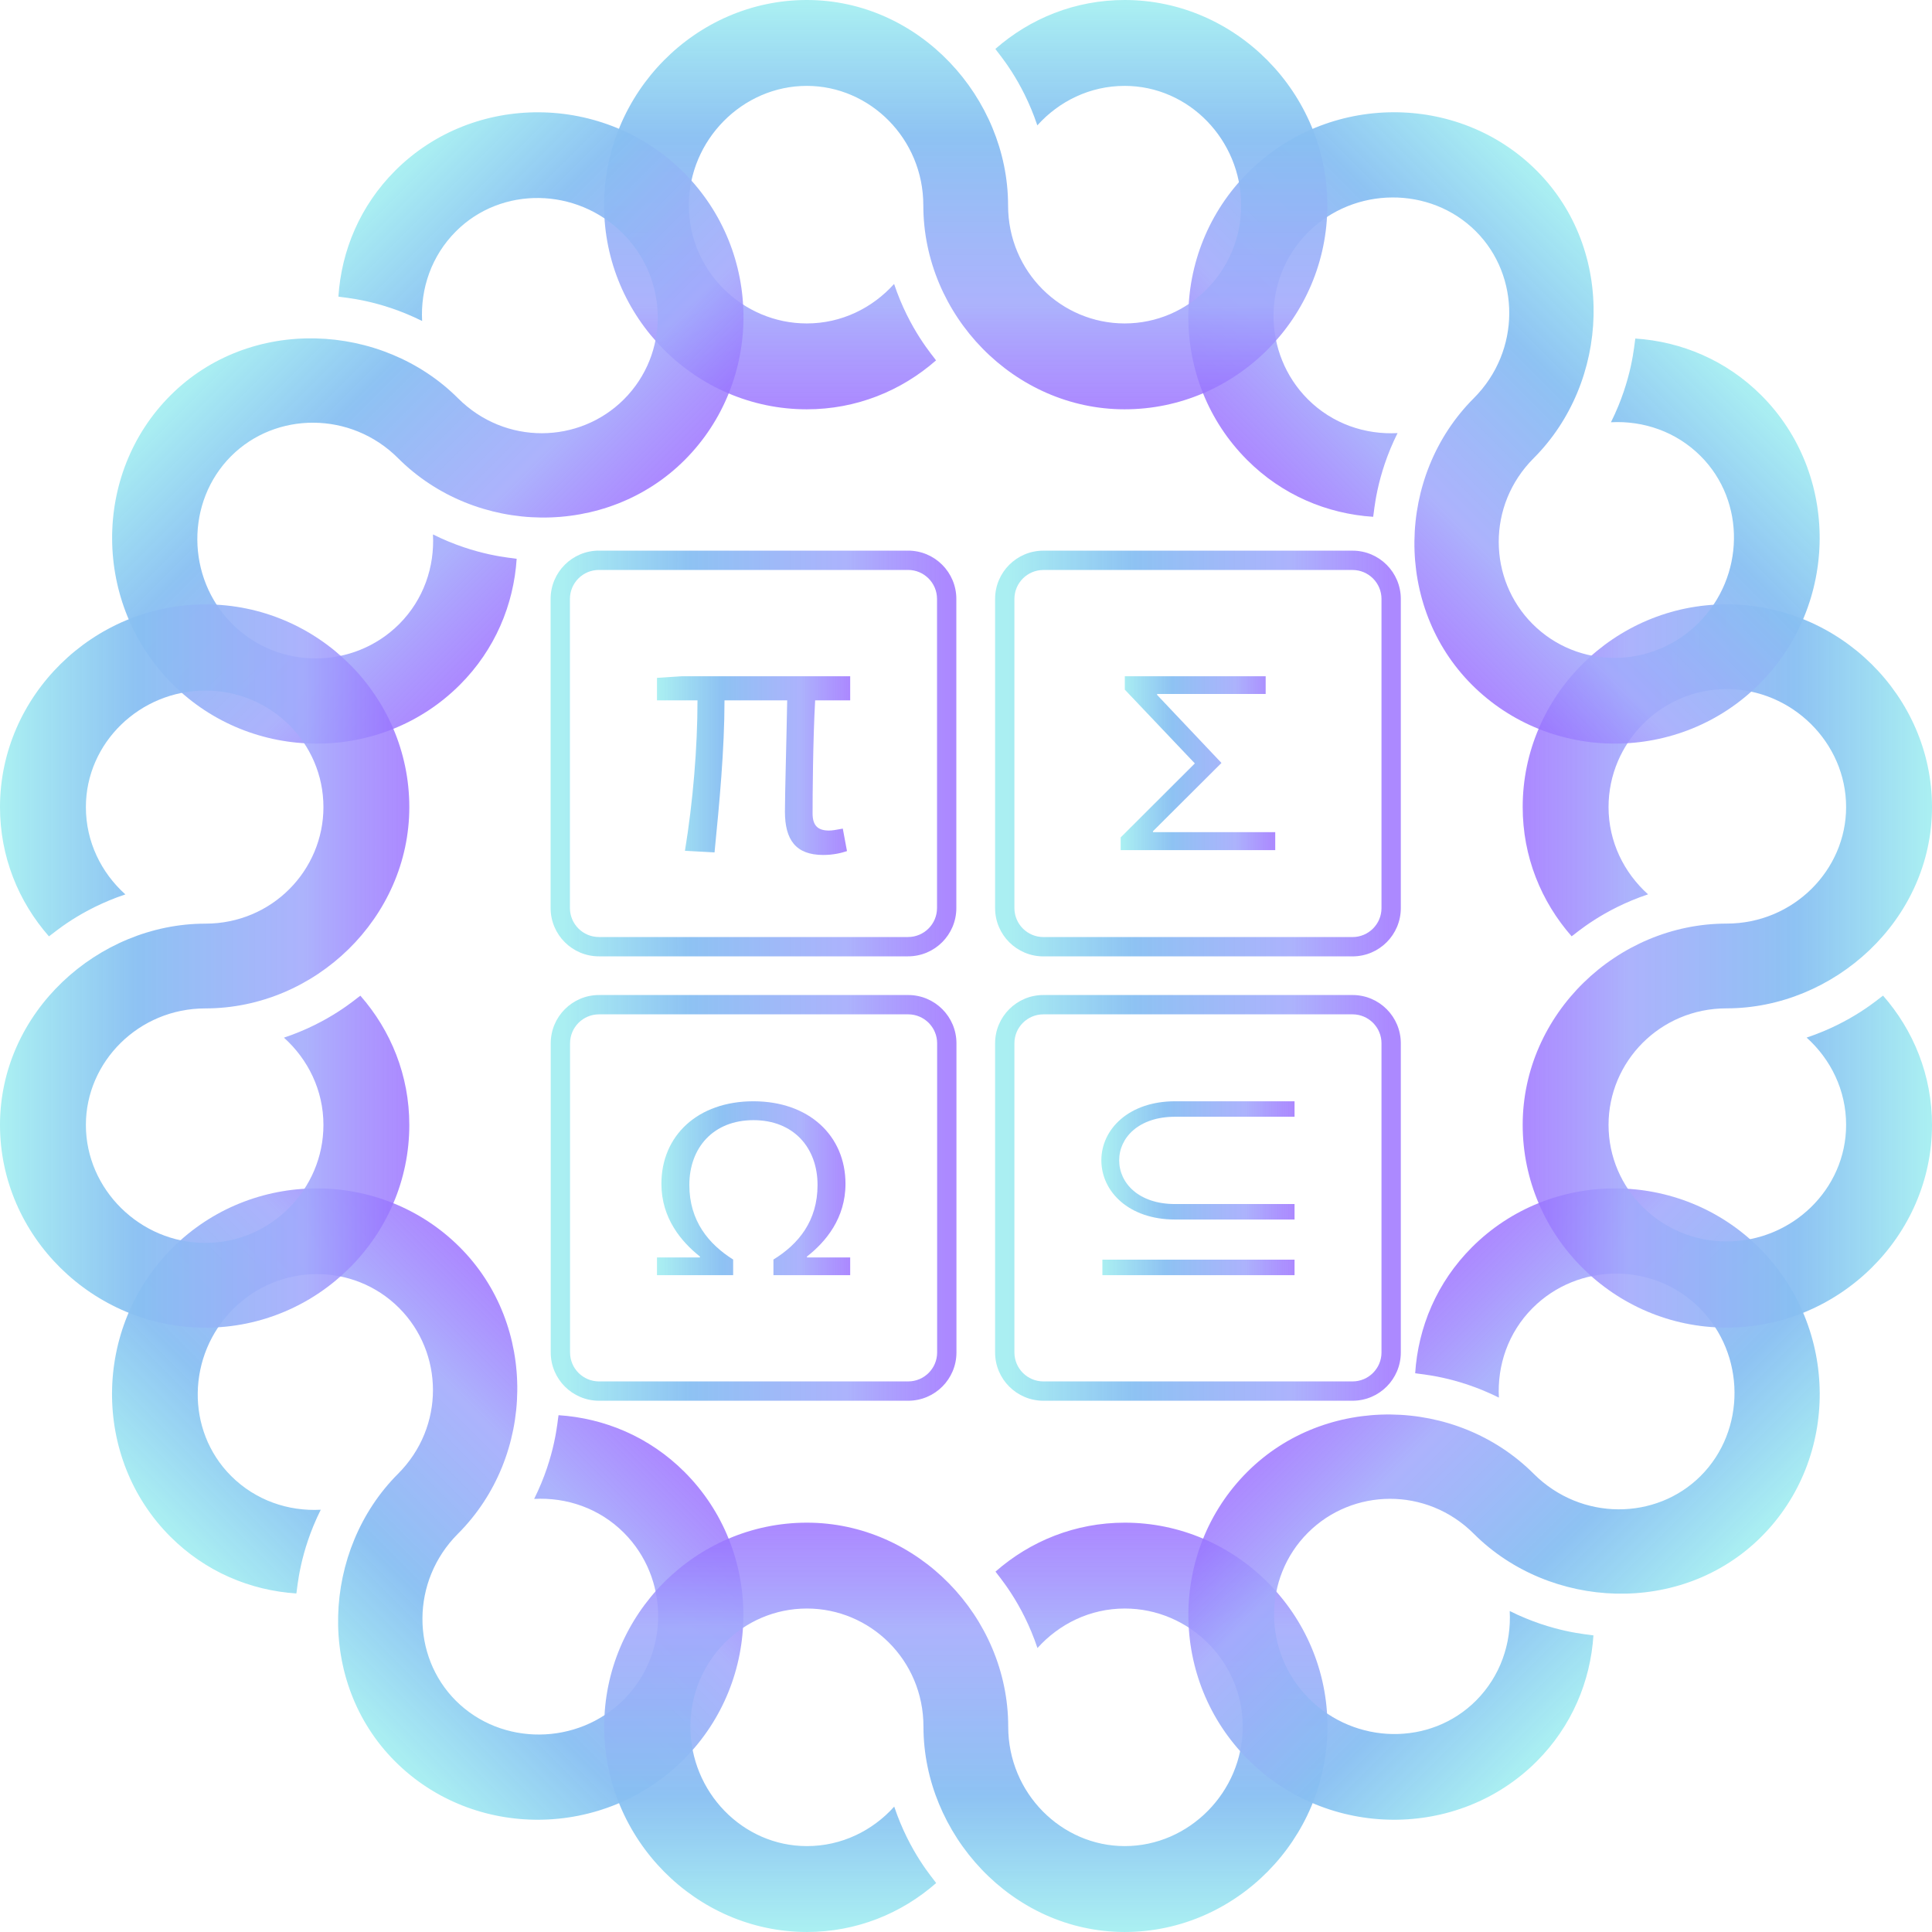 <svg xmlns="http://www.w3.org/2000/svg" xmlns:xlink="http://www.w3.org/1999/xlink" width="100" height="100" viewBox="0 0 100 100" fill="none">
<path d="M23.594 88.028C21.285 85.719 21.258 81.832 23.702 79.388C27.719 75.372 27.846 68.603 23.799 64.556C19.735 60.493 13.032 60.484 8.915 64.602C4.798 68.719 4.754 75.474 8.818 79.537C10.633 81.352 12.952 82.321 15.34 82.477C15.394 82.216 15.486 80.382 16.602 78.144C14.93 78.233 13.232 77.666 11.96 76.394C9.603 74.037 9.68 70.144 12.069 67.755C14.457 65.367 18.298 65.342 20.656 67.699C22.964 70.008 23.044 73.842 20.6 76.286C16.677 80.21 16.312 87.032 20.451 91.171C24.515 95.234 31.27 95.19 35.387 91.073C39.504 86.956 39.495 80.253 35.432 76.19C33.617 74.375 31.297 73.406 28.91 73.25C28.855 73.511 28.764 75.345 27.648 77.583C29.319 77.494 31.017 78.061 32.289 79.333C34.647 81.69 34.673 85.582 32.285 87.971C29.896 90.36 25.951 90.385 23.594 88.028Z"   fill="url(#linear_fill_HE9efTVgmXkrU2TUEMxQR)" >
</path>
<path d="M58.218 95.554C54.953 95.554 52.185 92.825 52.185 89.369C52.185 83.688 47.489 78.813 41.766 78.813C36.019 78.813 31.273 83.546 31.273 89.369C31.273 95.192 36.019 99.999 41.766 99.999C44.333 99.999 46.658 99.043 48.456 97.466C48.31 97.243 47.078 95.882 46.285 93.51C45.166 94.754 43.565 95.554 41.766 95.554C38.432 95.554 35.734 92.747 35.734 89.369C35.734 85.991 38.432 83.257 41.766 83.257C45.031 83.257 47.798 85.912 47.798 89.369C47.798 94.918 52.365 99.999 58.218 99.999C63.965 99.999 68.71 95.192 68.71 89.369C68.71 83.546 63.965 78.813 58.218 78.813C55.651 78.813 53.326 79.768 51.527 81.346C51.673 81.569 52.905 82.93 53.699 85.302C54.818 84.058 56.419 83.257 58.218 83.257C61.552 83.257 64.323 85.991 64.323 89.369C64.323 92.747 61.552 95.554 58.218 95.554Z"   fill="url(#linear_fill_NXjiW4IY4-sy1TE-nD1Qp)" >
</path>
<path d="M88.027 76.394C85.718 78.703 81.832 78.731 79.387 76.286C75.371 72.27 68.603 72.143 64.555 76.19C60.492 80.253 60.483 86.956 64.6 91.073C68.718 95.19 75.473 95.234 79.536 91.171C81.351 89.356 82.32 87.036 82.476 84.648C82.215 84.594 80.381 84.503 78.143 83.387C78.232 85.058 77.665 86.756 76.394 88.028C74.036 90.385 70.143 90.308 67.754 87.919C65.366 85.531 65.341 81.69 67.698 79.333C70.007 77.024 73.841 76.944 76.285 79.388C80.209 83.312 87.031 83.676 91.17 79.537C95.233 75.474 95.189 68.719 91.072 64.602C86.955 60.484 80.252 60.493 76.189 64.556C74.374 66.371 73.405 68.691 73.249 71.079C73.51 71.133 75.344 71.225 77.582 72.34C77.493 70.669 78.06 68.971 79.332 67.699C81.689 65.342 85.582 65.315 87.97 67.704C90.359 70.092 90.384 74.037 88.027 76.394Z"   fill="url(#linear_fill_WwcaWMbLkt9-QkD9V8cVR)" >
</path>
<path d="M95.555 41.773C95.555 45.037 92.826 47.805 89.37 47.805C83.689 47.805 78.814 52.501 78.814 58.224C78.814 63.971 83.547 68.717 89.37 68.717C95.192 68.717 100 63.971 100 58.224C100 55.658 99.044 53.333 97.467 51.534C97.244 51.68 95.882 52.912 93.511 53.706C94.755 54.824 95.555 56.426 95.555 58.224C95.555 61.559 92.748 64.257 89.37 64.257C85.992 64.257 83.258 61.559 83.258 58.224C83.258 54.96 85.913 52.192 89.37 52.192C94.918 52.192 100 47.625 100 41.773C100 36.026 95.192 31.28 89.37 31.28C83.547 31.28 78.814 36.026 78.814 41.773C78.814 44.339 79.769 46.664 81.347 48.463C81.57 48.317 82.931 47.085 85.303 46.291C84.058 45.172 83.258 43.571 83.258 41.773C83.258 38.438 85.992 35.667 89.37 35.667C92.748 35.667 95.555 38.438 95.555 41.773Z"   fill="url(#linear_fill_W3Mq8Siabi6Lhx9JgNnWZ)" >
</path>
<path d="M76.391 11.972C78.699 14.281 78.727 18.168 76.282 20.612C72.266 24.628 72.139 31.396 76.186 35.444C80.249 39.507 86.952 39.516 91.069 35.398C95.186 31.281 95.23 24.526 91.167 20.463C89.352 18.648 87.032 17.679 84.644 17.523C84.59 17.784 84.499 19.618 83.383 21.856C85.054 21.767 86.752 22.334 88.024 23.605C90.381 25.963 90.304 29.856 87.915 32.245C85.527 34.633 81.686 34.658 79.329 32.301C77.02 29.992 76.94 26.158 79.384 23.714C83.308 19.79 83.672 12.968 79.534 8.829C75.47 4.766 68.715 4.81 64.598 8.927C60.48 13.044 60.489 19.747 64.553 23.81C66.368 25.625 68.687 26.594 71.075 26.75C71.129 26.489 71.221 24.655 72.337 22.417C70.665 22.506 68.967 21.939 67.695 20.667C65.338 18.31 65.311 14.418 67.7 12.029C70.088 9.64 74.033 9.615 76.391 11.972Z"   fill="url(#linear_fill_UJNZWT6aaghVe28uJgS3x)" >
</path>
<path d="M41.759 4.445C45.024 4.445 47.791 7.174 47.791 10.63C47.791 16.311 52.487 21.186 58.211 21.186C63.958 21.186 68.703 16.453 68.703 10.63C68.703 4.808 63.958 2.90576e-16 58.211 6.42472e-16C55.644 7.99634e-16 53.319 0.955 51.52 2.533C51.666 2.756 52.898 4.118 53.692 6.489C54.811 5.245 56.412 4.445 58.211 4.445C61.545 4.445 64.243 7.252 64.243 10.63C64.243 14.008 61.545 16.741 58.211 16.741C54.946 16.741 52.178 14.087 52.178 10.63C52.178 5.082 47.612 1.29148e-15 41.759 1.64986e-15C36.012 2.00176e-15 31.267 4.808 31.267 10.63C31.267 16.453 36.012 21.186 41.759 21.186C44.325 21.186 46.651 20.231 48.449 18.653C48.303 18.43 47.072 17.069 46.278 14.697C45.159 15.941 43.558 16.741 41.759 16.741C38.425 16.741 35.654 14.008 35.654 10.63C35.654 7.252 38.425 4.445 41.759 4.445Z"   fill="url(#linear_fill_DJrT2jvWauOZXki1l6ERL)" >
</path>
<path d="M11.965 23.607C14.274 21.299 18.161 21.271 20.605 23.716C24.622 27.732 31.39 27.859 35.437 23.812C39.5 19.748 39.509 13.046 35.392 8.929C31.274 4.812 24.519 4.768 20.456 8.831C18.641 10.646 17.672 12.966 17.516 15.354C17.777 15.408 19.611 15.499 21.849 16.615C21.76 14.944 22.327 13.246 23.599 11.974C25.956 9.617 29.849 9.694 32.238 12.083C34.626 14.471 34.651 18.312 32.294 20.669C29.985 22.978 26.151 23.058 23.707 20.614C19.783 16.69 12.961 16.326 8.823 20.465C4.759 24.528 4.803 31.283 8.92 35.401C13.037 39.517 19.74 39.509 23.803 35.446C25.618 33.631 26.587 31.311 26.743 28.923C26.482 28.869 24.648 28.777 22.41 27.662C22.499 29.333 21.933 31.031 20.661 32.303C18.303 34.66 14.411 34.687 12.022 32.298C9.633 29.91 9.608 25.965 11.965 23.607Z"   fill="url(#linear_fill_q6fVbdPauG9sUyc5H3ApN)" >
</path>
<path d="M4.445 58.227C4.445 54.963 7.174 52.195 10.63 52.195C16.311 52.195 21.186 47.499 21.186 41.776C21.186 36.029 16.453 31.283 10.63 31.283C4.808 31.283 0 36.029 0 41.776C0 44.342 0.955 46.667 2.533 48.466C2.756 48.32 4.118 47.088 6.489 46.294C5.245 45.176 4.445 43.574 4.445 41.776C4.445 38.441 7.252 35.743 10.63 35.743C14.008 35.743 16.741 38.441 16.741 41.776C16.741 45.04 14.087 47.808 10.63 47.808C5.082 47.808 0 52.375 0 58.227C0 63.974 4.808 68.72 10.63 68.72C16.453 68.72 21.186 63.974 21.186 58.227C21.186 55.661 20.231 53.336 18.653 51.537C18.43 51.683 17.069 52.915 14.697 53.709C15.941 54.828 16.741 56.429 16.741 58.227C16.741 61.562 14.008 64.333 10.63 64.333C7.252 64.333 4.445 61.562 4.445 58.227Z"   fill="url(#linear_fill_TcvTuJqJTK)" >
</path>
<path d="M59.678 43.072L59.678 43.023L63.223 39.49L59.892 35.969L59.892 35.919L65.511 35.919L65.511 35.002L58.22 35.002L58.22 35.696L61.845 39.514L58.006 43.345L58.006 44.002L66.006 44.002L66.006 43.072L59.678 43.072Z"   fill="url(#linear_fill_21_118)" >
</path>
<path d="M42.608 44.253C43.124 44.253 43.54 44.153 43.84 44.053L43.623 42.889C43.29 42.955 43.057 42.989 42.908 42.989C42.342 42.989 42.059 42.739 42.059 42.107C42.059 41.225 42.076 38.313 42.192 36.25L44.006 36.25L44.006 35.002L35.304 35.002L34.006 35.085L34.006 36.25L36.102 36.25C36.102 38.696 35.869 41.491 35.453 44.037L36.984 44.12C37.234 41.591 37.5 38.796 37.5 36.25L40.745 36.25C40.711 38.246 40.628 41.059 40.628 42.007C40.628 43.455 41.177 44.253 42.608 44.253Z"   fill="url(#linear_fill_21_119)" >
</path>
<path d="M34.006 66.002L37.948 66.002L37.948 65.194C36.685 64.397 35.68 63.203 35.68 61.333C35.68 59.415 36.913 57.979 38.998 57.979C41.084 57.979 42.316 59.415 42.316 61.333C42.316 63.203 41.327 64.397 40.033 65.194L40.033 66.002L44.006 66.002L44.006 65.085L41.768 65.085L41.768 65.037C42.742 64.277 43.762 63.058 43.762 61.273C43.762 58.788 41.875 57.002 38.998 57.002C36.106 57.002 34.234 58.788 34.234 61.273C34.234 63.058 35.269 64.277 36.228 65.037L36.228 65.085L34.006 65.085L34.006 66.002Z"   fill="url(#linear_fill_21_120)" >
</path>
<path d="M57.928 60.056C57.928 58.883 58.944 57.803 60.816 57.803L67.006 57.803L67.006 57.002L60.816 57.002C58.436 57.002 57.006 58.442 57.006 60.056C57.006 61.682 58.436 63.122 60.816 63.122L67.006 63.122L67.006 62.321L60.816 62.321C58.944 62.321 57.928 61.241 57.928 60.056ZM67.006 65.201L57.059 65.201L57.059 66.002L67.006 66.002L67.006 65.201Z"   fill="url(#linear_fill_21_121)" >
</path>
<path   fill="url(#linear_border_21_125_0)"  d="M31.006 51.502L47.006 51.502C48.387 51.502 49.506 52.621 49.506 54.002L49.506 70.002C49.506 71.383 48.387 72.502 47.006 72.502L31.006 72.502C29.625 72.502 28.506 71.383 28.506 70.002L28.506 54.002C28.506 52.621 29.625 51.502 31.006 51.502ZM31.006 52.502C30.177 52.502 29.506 53.173 29.506 54.002L29.506 70.002C29.506 70.83 30.177 71.502 31.006 71.502L47.006 71.502C47.834 71.502 48.506 70.83 48.506 70.002L48.506 54.002C48.506 53.173 47.834 52.502 47.006 52.502L31.006 52.502Z">
</path>
<path   fill="url(#linear_border_21_124_0)"  d="M54.006 28.502L70.006 28.502C71.387 28.502 72.506 29.621 72.506 31.002L72.506 47.002C72.506 48.383 71.387 49.502 70.006 49.502L54.006 49.502C52.625 49.502 51.506 48.383 51.506 47.002L51.506 31.002C51.506 29.621 52.625 28.502 54.006 28.502ZM54.006 29.502C53.177 29.502 52.506 30.174 52.506 31.002L52.506 47.002C52.506 47.83 53.177 48.502 54.006 48.502L70.006 48.502C70.834 48.502 71.506 47.83 71.506 47.002L71.506 31.002C71.506 30.174 70.834 29.502 70.006 29.502L54.006 29.502Z">
</path>
<path   fill="url(#linear_border_21_126_0)"  d="M54.006 51.502L70.006 51.502C71.387 51.502 72.506 52.621 72.506 54.002L72.506 70.002C72.506 71.383 71.387 72.502 70.006 72.502L54.006 72.502C52.625 72.502 51.506 71.383 51.506 70.002L51.506 54.002C51.506 52.621 52.625 51.502 54.006 51.502ZM54.006 52.502C53.177 52.502 52.506 53.173 52.506 54.002L52.506 70.002C52.506 70.83 53.177 71.502 54.006 71.502L70.006 71.502C70.834 71.502 71.506 70.83 71.506 70.002L71.506 54.002C71.506 53.173 70.834 52.502 70.006 52.502L54.006 52.502Z">
</path>
<path   fill="url(#linear_border_26_92_0)"  d="M31 28.5L47 28.5C48.381 28.5 49.5 29.619 49.5 31L49.5 47C49.5 48.381 48.381 49.5 47 49.5L31 49.5C29.619 49.5 28.5 48.381 28.5 47L28.5 31C28.5 29.619 29.619 28.5 31 28.5ZM31 29.5C30.172 29.5 29.5 30.172 29.5 31L29.5 47C29.5 47.828 30.172 48.5 31 48.5L47 48.5C47.828 48.5 48.5 47.828 48.5 47L48.5 31C48.5 30.172 47.828 29.5 47 29.5L31 29.5Z">
</path>
<defs>
<linearGradient id="linear_fill_HE9efTVgmXkrU2TUEMxQR" x1="14.635" y1="85.354" x2="29.615" y2="70.373" gradientUnits="userSpaceOnUse">
<stop offset="0.009" stop-color="#AAEFF2"  />
<stop offset="0.335" stop-color="#88BFF2" stop-opacity="0.95" />
<stop offset="0.744" stop-color="#A2A9FC" stop-opacity="0.89" />
<stop offset="1" stop-color="#976BFF" stop-opacity="0.8" />
</linearGradient>
<linearGradient id="linear_fill_NXjiW4IY4-sy1TE-nD1Qp" x1="49.992" y1="99.999" x2="49.992" y2="78.813" gradientUnits="userSpaceOnUse">
<stop offset="0.009" stop-color="#AAEFF2"  />
<stop offset="0.335" stop-color="#88BFF2" stop-opacity="0.95" />
<stop offset="0.744" stop-color="#A2A9FC" stop-opacity="0.89" />
<stop offset="1" stop-color="#976BFF" stop-opacity="0.8" />
</linearGradient>
<linearGradient id="linear_fill_WwcaWMbLkt9-QkD9V8cVR" x1="85.354" y1="85.354" x2="70.373" y2="70.373" gradientUnits="userSpaceOnUse">
<stop offset="0.009" stop-color="#AAEFF2"  />
<stop offset="0.335" stop-color="#88BFF2" stop-opacity="0.95" />
<stop offset="0.744" stop-color="#A2A9FC" stop-opacity="0.89" />
<stop offset="1" stop-color="#976BFF" stop-opacity="0.8" />
</linearGradient>
<linearGradient id="linear_fill_W3Mq8Siabi6Lhx9JgNnWZ" x1="100" y1="49.999" x2="78.814" y2="49.999" gradientUnits="userSpaceOnUse">
<stop offset="0.009" stop-color="#AAEFF2"  />
<stop offset="0.335" stop-color="#88BFF2" stop-opacity="0.95" />
<stop offset="0.744" stop-color="#A2A9FC" stop-opacity="0.89" />
<stop offset="1" stop-color="#976BFF" stop-opacity="0.8" />
</linearGradient>
<linearGradient id="linear_fill_UJNZWT6aaghVe28uJgS3x" x1="85.35" y1="14.646" x2="70.369" y2="29.627" gradientUnits="userSpaceOnUse">
<stop offset="0.009" stop-color="#AAEFF2"  />
<stop offset="0.335" stop-color="#88BFF2" stop-opacity="0.95" />
<stop offset="0.744" stop-color="#A2A9FC" stop-opacity="0.89" />
<stop offset="1" stop-color="#976BFF" stop-opacity="0.8" />
</linearGradient>
<linearGradient id="linear_fill_DJrT2jvWauOZXki1l6ERL" x1="49.984" y1="0" x2="49.984" y2="21.186" gradientUnits="userSpaceOnUse">
<stop offset="0.009" stop-color="#AAEFF2"  />
<stop offset="0.335" stop-color="#88BFF2" stop-opacity="0.95" />
<stop offset="0.744" stop-color="#A2A9FC" stop-opacity="0.89" />
<stop offset="1" stop-color="#976BFF" stop-opacity="0.8" />
</linearGradient>
<linearGradient id="linear_fill_q6fVbdPauG9sUyc5H3ApN" x1="14.639" y1="14.648" x2="29.619" y2="29.629" gradientUnits="userSpaceOnUse">
<stop offset="0.009" stop-color="#AAEFF2"  />
<stop offset="0.335" stop-color="#88BFF2" stop-opacity="0.95" />
<stop offset="0.744" stop-color="#A2A9FC" stop-opacity="0.89" />
<stop offset="1" stop-color="#976BFF" stop-opacity="0.8" />
</linearGradient>
<linearGradient id="linear_fill_TcvTuJqJTK" x1="0" y1="50.001" x2="21.186" y2="50.001" gradientUnits="userSpaceOnUse">
<stop offset="0.009" stop-color="#AAEFF2"  />
<stop offset="0.335" stop-color="#88BFF2" stop-opacity="0.95" />
<stop offset="0.744" stop-color="#A2A9FC" stop-opacity="0.89" />
<stop offset="1" stop-color="#976BFF" stop-opacity="0.8" />
</linearGradient>
<linearGradient id="linear_fill_21_118" x1="58.006" y1="39.502" x2="66.006" y2="39.502" gradientUnits="userSpaceOnUse">
<stop offset="0.009" stop-color="#AAEFF2"  />
<stop offset="0.335" stop-color="#88BFF2" stop-opacity="0.95" />
<stop offset="0.744" stop-color="#A2A9FC" stop-opacity="0.89" />
<stop offset="1" stop-color="#976BFF" stop-opacity="0.8" />
</linearGradient>
<linearGradient id="linear_fill_21_119" x1="34.006" y1="39.627" x2="44.006" y2="39.627" gradientUnits="userSpaceOnUse">
<stop offset="0.009" stop-color="#AAEFF2"  />
<stop offset="0.335" stop-color="#88BFF2" stop-opacity="0.95" />
<stop offset="0.744" stop-color="#A2A9FC" stop-opacity="0.89" />
<stop offset="1" stop-color="#976BFF" stop-opacity="0.8" />
</linearGradient>
<linearGradient id="linear_fill_21_120" x1="34.006" y1="61.502" x2="44.006" y2="61.502" gradientUnits="userSpaceOnUse">
<stop offset="0.009" stop-color="#AAEFF2"  />
<stop offset="0.335" stop-color="#88BFF2" stop-opacity="0.95" />
<stop offset="0.744" stop-color="#A2A9FC" stop-opacity="0.89" />
<stop offset="1" stop-color="#976BFF" stop-opacity="0.8" />
</linearGradient>
<linearGradient id="linear_fill_21_121" x1="57.006" y1="61.502" x2="67.006" y2="61.502" gradientUnits="userSpaceOnUse">
<stop offset="0.009" stop-color="#AAEFF2"  />
<stop offset="0.335" stop-color="#88BFF2" stop-opacity="0.95" />
<stop offset="0.744" stop-color="#A2A9FC" stop-opacity="0.89" />
<stop offset="1" stop-color="#976BFF" stop-opacity="0.8" />
</linearGradient>
<linearGradient id="linear_border_21_125_0" x1="29.006" y1="62.002" x2="49.006" y2="62.002" gradientUnits="userSpaceOnUse">
<stop offset="0.009" stop-color="#AAEFF2"  />
<stop offset="0.335" stop-color="#88BFF2" stop-opacity="0.95" />
<stop offset="0.744" stop-color="#A2A9FC" stop-opacity="0.89" />
<stop offset="1" stop-color="#976BFF" stop-opacity="0.8" />
</linearGradient>
<linearGradient id="linear_border_21_124_0" x1="52.006" y1="39.002" x2="72.006" y2="39.002" gradientUnits="userSpaceOnUse">
<stop offset="0.009" stop-color="#AAEFF2"  />
<stop offset="0.335" stop-color="#88BFF2" stop-opacity="0.95" />
<stop offset="0.744" stop-color="#A2A9FC" stop-opacity="0.89" />
<stop offset="1" stop-color="#976BFF" stop-opacity="0.8" />
</linearGradient>
<linearGradient id="linear_border_21_126_0" x1="52.006" y1="62.002" x2="72.006" y2="62.002" gradientUnits="userSpaceOnUse">
<stop offset="0.009" stop-color="#AAEFF2"  />
<stop offset="0.335" stop-color="#88BFF2" stop-opacity="0.95" />
<stop offset="0.744" stop-color="#A2A9FC" stop-opacity="0.89" />
<stop offset="1" stop-color="#976BFF" stop-opacity="0.8" />
</linearGradient>
<linearGradient id="linear_border_26_92_0" x1="29" y1="39" x2="49" y2="39" gradientUnits="userSpaceOnUse">
<stop offset="0.009" stop-color="#AAEFF2"  />
<stop offset="0.335" stop-color="#88BFF2" stop-opacity="0.95" />
<stop offset="0.744" stop-color="#A2A9FC" stop-opacity="0.89" />
<stop offset="1" stop-color="#976BFF" stop-opacity="0.8" />
</linearGradient>
</defs>
</svg>
